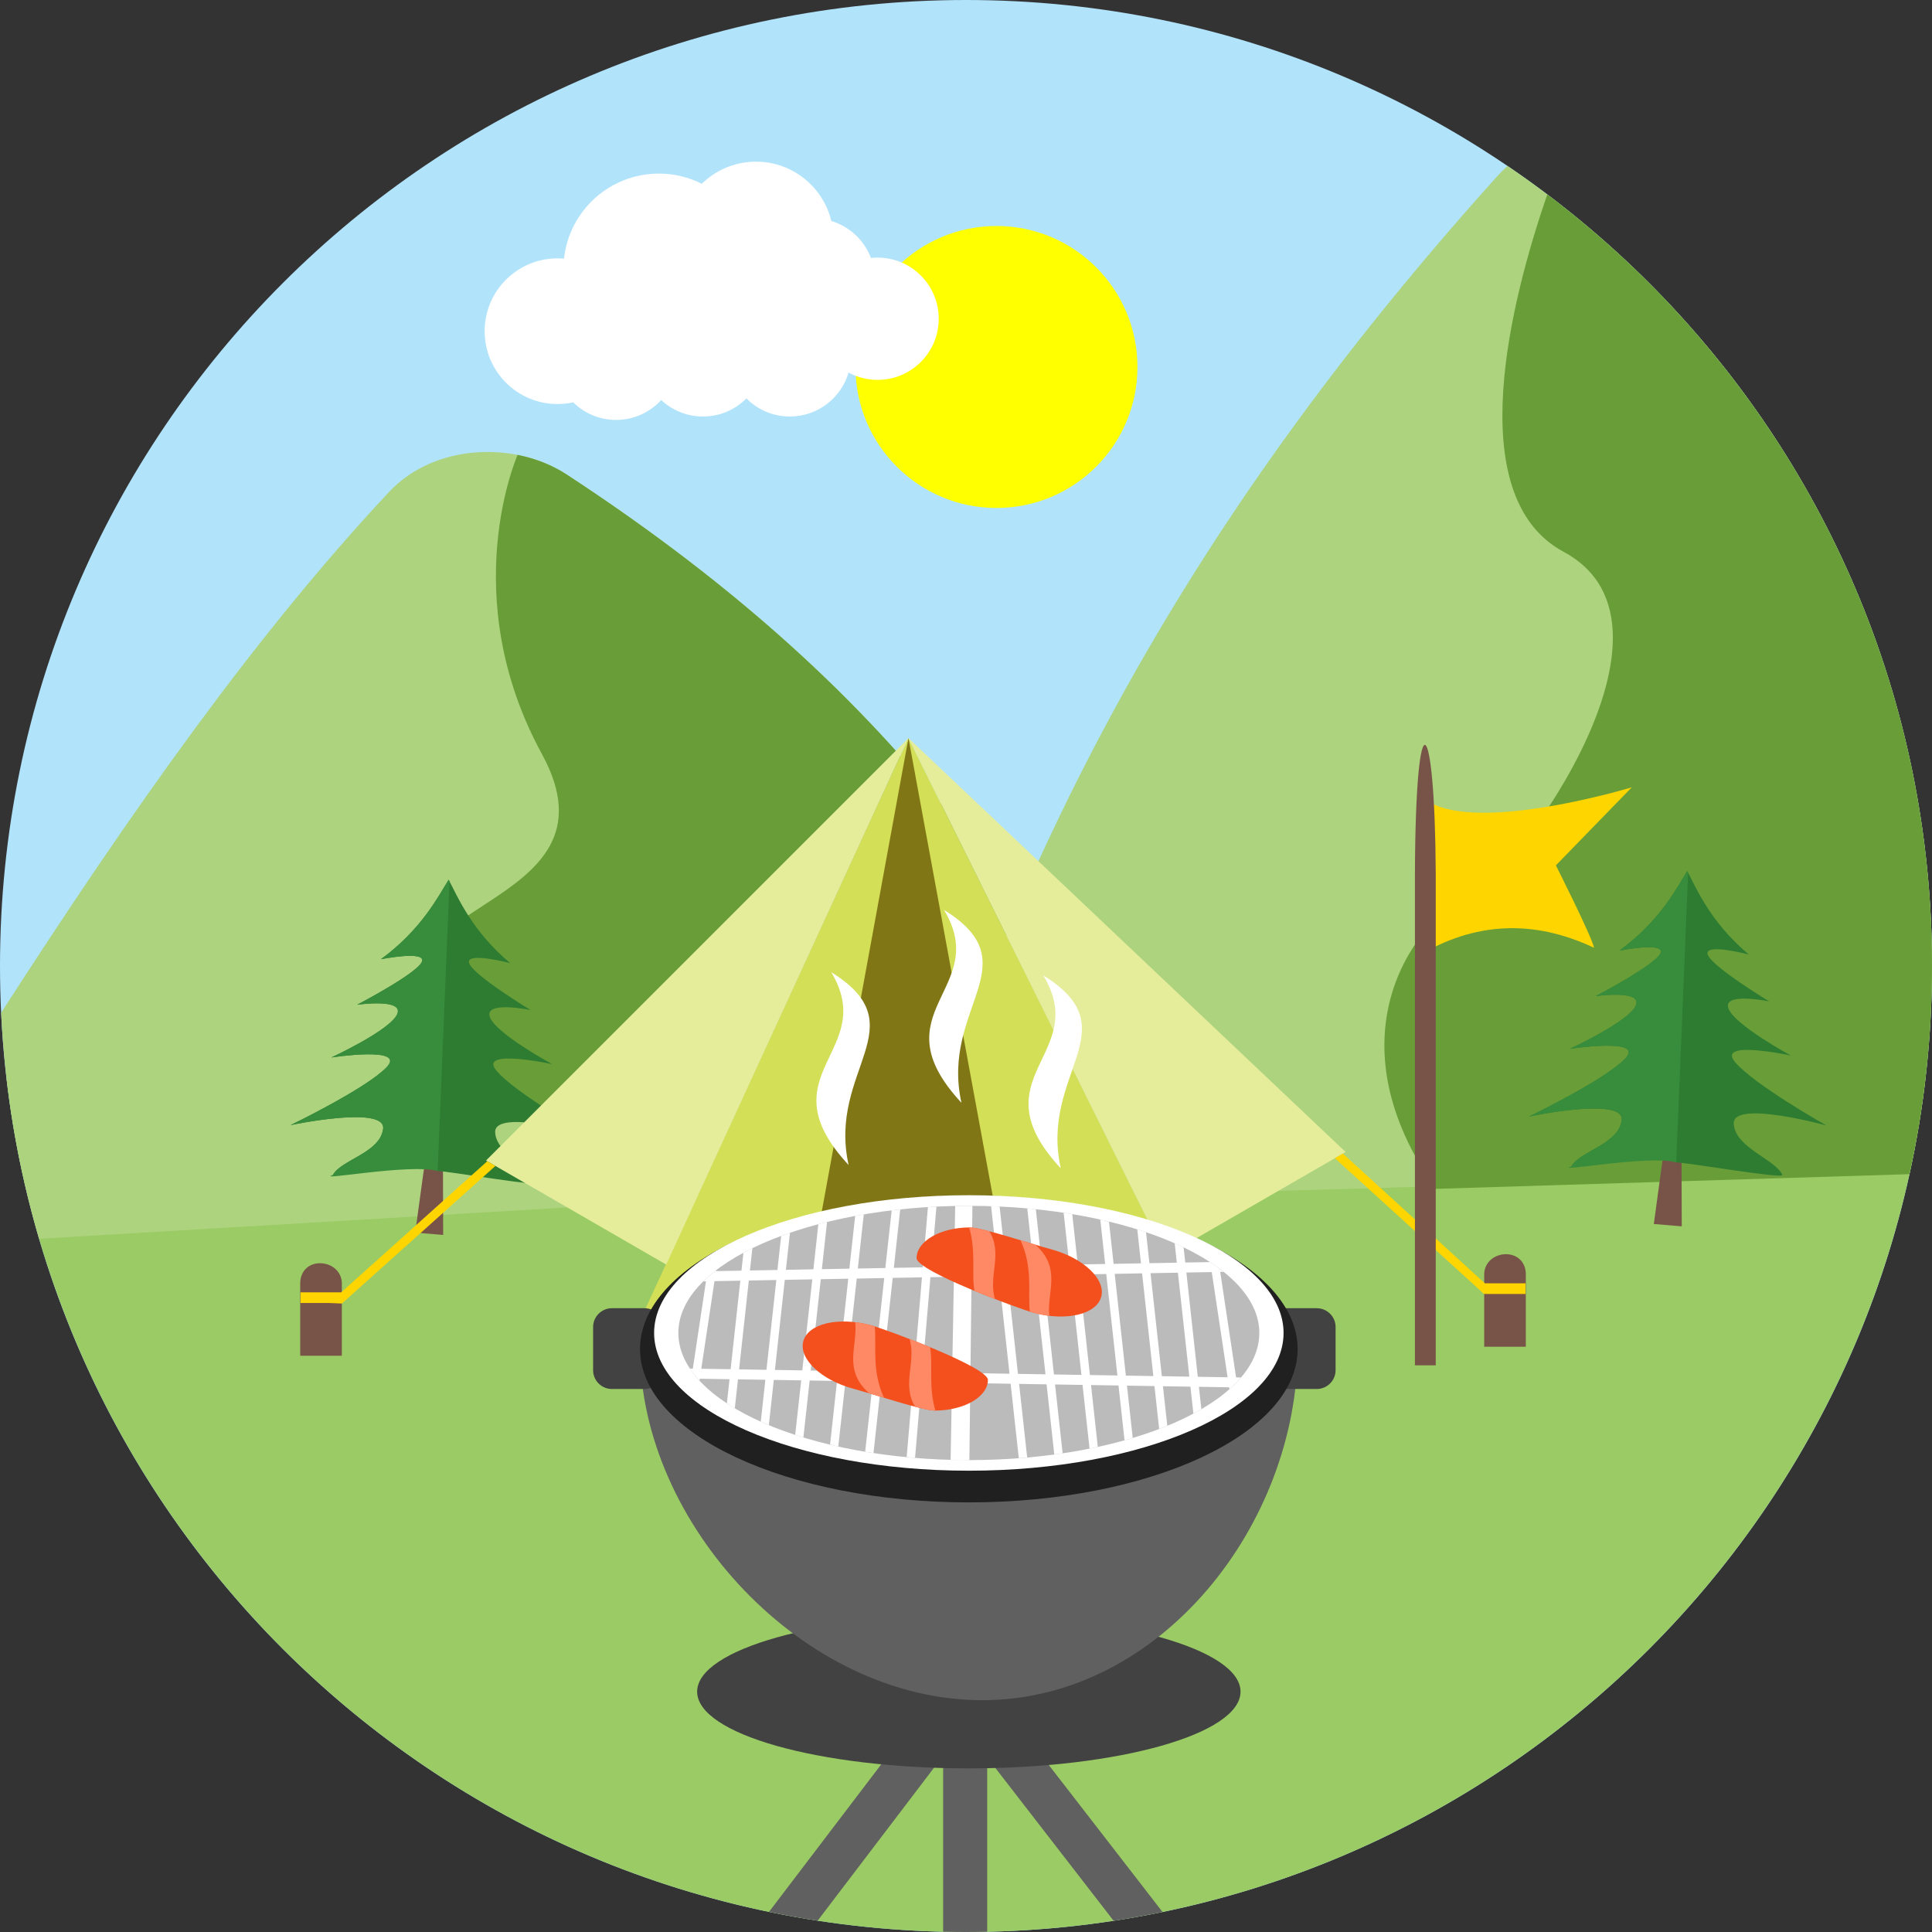 <?xml version="1.0" encoding="iso-8859-1"?>
<!-- Generator: Adobe Illustrator 19.0.0, SVG Export Plug-In . SVG Version: 6.00 Build 0)  -->
<svg version="1.1" id="Layer_1" xmlns="http://www.w3.org/2000/svg" xmlns:xlink="http://www.w3.org/1999/xlink" x="0px" y="0px"
	 viewBox="0 0 512 512" style="enable-background:new 0 0 512 512;" xml:space="preserve">
<rect x="0" y="0" width="512" height="512" fill="#333333" stroke="none"/>
<path style="fill:#B1E3FB;" d="M256,0c141.386,0,256,114.614,256,256S397.386,512,256,512S0,397.386,0,256S114.614,0,256,0z"/>
<path style="fill:#9BCB64;" d="M256,254.531c95.558,0,183.651,11.681,254.255,31.344C495.457,413.181,387.28,512,256,512
	S16.543,413.181,1.745,285.875C72.345,266.212,160.438,254.531,256,254.531z"/>
<path style="fill:#ADD37F;" d="M0.306,268.382c34.512-53.628,67.759-100.602,102.827-138.04c11.919-12.73,33.319-13.575,47.051-4.59
	c91.715,59.989,130.006,122.236,155.283,185.027L10.373,328.294C4.747,309.161,1.291,289.094,0.306,268.382z"/>
<path style="fill:#689D38;" d="M137.169,120.55c4.688,0.926,9.159,2.679,13.014,5.201
	c91.715,59.989,130.006,122.236,155.283,185.027l-152.328,9.04c0,0-10.488-20.046-35.667-50.592
	c-25.179-30.551,49.153-27.26,26.16-69.368C120.639,157.754,137.169,120.55,137.169,120.55z"/>
<path style="fill:#ADD37F;" d="M239.92,318.133c28.572-82.943,63.844-167.996,156.574-271.108c0.977-1.087,1.979-2.106,2.998-3.053
	C467.382,90.008,512,167.792,512,256c0,18.831-2.055,37.183-5.915,54.859C418.013,313.088,326.85,316.235,239.92,318.133z"/>
<path style="fill:#689D38;" d="M506.022,311.165l-125.578,3.894c-31.357-44.754,0.425-75.559,8.025-76.744
	c8.713-1.363,63.534-71.835,25.901-92.08c-27.502-14.798-13.732-67.432-4.323-94.704C471.968,98.254,512,172.45,512,256
	C512,274.942,509.924,293.395,506.022,311.165z"/>
<path style="fill:#FFFF00;" d="M264.076,59.891c20.632,0,37.361,16.73,37.361,37.365s-16.73,37.361-37.361,37.361
	c-20.636,0-37.365-16.725-37.365-37.361S243.44,59.891,264.076,59.891z"/>
<path style="fill:#FFFFFF;" d="M174.603,46.006c4.093,0,7.961,0.972,11.375,2.696c3.703-3.626,8.768-5.86,14.364-5.86
	c9.681,0,17.8,6.7,19.969,15.719c4.841,1.456,8.721,5.112,10.496,9.8c0.582-0.068,1.168-0.093,1.766-0.093
	c8.942,0,16.203,7.252,16.203,16.203c0,8.946-7.261,16.199-16.203,16.199c-2.79,0-5.414-0.705-7.698-1.94
	c-1.97,6.734-8.186,11.651-15.562,11.651c-4.497,0-8.569-1.834-11.507-4.802c-2.938,2.968-7.01,4.802-11.515,4.802
	c-4.272,0-8.169-1.664-11.065-4.369c-2.96,3.236-7.223,5.269-11.957,5.269c-4.433,0-8.45-1.775-11.371-4.662
	c-1.338,0.301-2.734,0.454-4.157,0.454c-10.666,0-19.307-8.645-19.307-19.303c0-10.662,8.641-19.303,19.307-19.303
	c0.577,0,1.159,0.025,1.724,0.081C150.833,55.87,161.567,46.006,174.603,46.006z"/>
<path style="fill:#785448;" d="M441.931,298.053c-0.17,0.633-3.652,26.317-3.652,26.317l7.405,0.624l-0.081-25.927L441.931,298.053z
	"/>
<path style="fill:#2E7C32;" d="M429.189,251.92c0,0,12.237-2.437,10.836,0.713c-1.405,3.146-17.15,11.354-17.15,11.354
	s12.496-1.792,10.624,2.492c-1.881,4.284-17.443,11.477-17.443,11.477s20.126-3.095,14.619,2.611
	c-5.503,5.707-25.442,15.32-25.442,15.32s25.353-5.363,24.538,0.998c-0.811,6.361-11.154,8.182-13.307,12.203
	c0,0,25.018-4.446,27.748-1.04c2.849,0.004,28.084,4.412,28.126,3.312c-1.843-4.144-12.547-7.184-12.878-13.579
	c-0.327-6.395,24.564,0.488,24.564,0.488s-19.171-10.794-24.228-16.819c-5.057-6.025,14.785-1.724,14.785-1.724
	s-14.984-8.118-16.53-12.505c-1.55-4.386,10.781-1.847,10.781-1.847s-15.082-9.138-16.25-12.365
	c-1.159-3.227,10.866-0.055,10.866-0.055c-10.127-8.513-13.842-17.426-16.309-22.109C444.322,235.373,439.94,244.039,429.189,251.92
	z"/>
<path style="fill:#388D3C;" d="M429.189,251.92c0,0,12.237-2.437,10.836,0.713c-1.405,3.146-17.15,11.354-17.15,11.354
	s12.496-1.792,10.624,2.492c-1.881,4.284-17.443,11.477-17.443,11.477s20.126-3.095,14.619,2.611
	c-5.503,5.707-25.442,15.32-25.442,15.32s25.353-5.363,24.538,0.998c-0.811,6.361-11.154,8.182-13.307,12.203
	c-5.117,1.758,20.67-3.112,27.748-1.04l3.155-76.765l-0.229-0.437C444.322,235.373,439.94,244.039,429.189,251.92z"/>
<path style="fill:#785448;" d="M113.693,300.337c-0.166,0.633-3.652,26.317-3.652,26.317l7.405,0.624l-0.076-25.927L113.693,300.337
	z"/>
<path style="fill:#2E7C32;" d="M100.95,254.204c0,0,12.241-2.437,10.836,0.713c-1.405,3.151-17.15,11.354-17.15,11.354
	s12.5-1.792,10.624,2.492c-1.877,4.289-17.443,11.477-17.443,11.477s20.122-3.095,14.619,2.616
	c-5.503,5.702-25.442,15.316-25.442,15.316s25.353-5.363,24.538,0.998c-0.811,6.361-11.154,8.182-13.307,12.203
	c0,0,25.018-4.441,27.748-1.036c2.849,0.004,28.079,4.412,28.126,3.312c-1.843-4.144-12.547-7.189-12.874-13.579
	c-0.331-6.395,24.559,0.488,24.559,0.488s-19.167-10.794-24.228-16.823c-5.057-6.025,14.785-1.724,14.785-1.724
	s-14.984-8.114-16.53-12.5c-1.55-4.39,10.785-1.847,10.785-1.847s-15.086-9.138-16.25-12.369
	c-1.163-3.223,10.861-0.055,10.861-0.055c-10.127-8.513-13.842-17.422-16.309-22.109
	C116.083,237.657,111.701,246.323,100.95,254.204z"/>
<path style="fill:#388D3C;" d="M100.95,254.204c0,0,12.241-2.437,10.836,0.713c-1.405,3.151-17.15,11.358-17.15,11.358
	s12.5-1.796,10.624,2.492c-1.877,4.284-17.443,11.473-17.443,11.473s20.122-3.095,14.619,2.616
	c-5.503,5.702-25.442,15.311-25.442,15.311s25.353-5.359,24.538,1.002c-0.811,6.361-11.154,8.182-13.307,12.203
	c-5.117,1.758,20.67-3.108,27.748-1.036l3.155-76.769l-0.229-0.437C116.083,237.657,111.701,246.323,100.95,254.204z"/>
<path style="fill:#D3DF56;" d="M240.752,195.6l76.383,153.963c1.333,2.692,1.193,5.639-0.391,8.191
	c-1.584,2.552-4.161,3.987-7.167,3.987H177.341c-2.96,0-5.503-1.393-7.099-3.885c-1.592-2.497-1.796-5.388-0.556-8.076
	L240.752,195.6z"/>
<polygon style="fill:#817616;" points="240.752,195.6 210.329,361.74 271.337,361.74 "/>
<g>
	<path style="fill:#785448;" d="M79.559,339.822c0.408-7.142,10.573-6.327,11.036,0v19.464H79.559V339.822z"/>
	<path style="fill:#785448;" d="M404.358,337.427c-0.403-7.138-10.573-6.327-11.031,0v19.473h11.031V337.427z"/>
</g>
<path style="fill:#E5ED9B;" d="M240.752,195.6l115.85,109.697l-47.751,27.574L240.752,195.6z M240.752,195.6L128.805,307.552
	l47.751,27.57L240.752,195.6z"/>
<g>
	<path style="fill:#FFD500;" d="M404.277,340.085h-10.798l-37.59-34.372l-2.127,1.227l39.522,35.968l3.303,0.013h7.69V340.085z
		 M79.639,342.476h10.802l38.69-34.737l2.157,1.248l-40.694,36.465l-3.261-0.14h-7.694V342.476z"/>
	<path style="fill:#FFD500;" d="M375.727,209.807v43.573c14.933-9.002,30.5-9.859,46.728-2.199
		c-0.815-3.422-10.131-21.846-10.131-21.846l20.118-20.687C432.441,208.648,385.136,223.008,375.727,209.807z"/>
</g>
<path style="fill:#785448;" d="M374.971,231.292c0.204-47.866,5.286-42.423,5.516,0v130.533h-5.516V231.292z"/>
<path style="fill:#606060;" d="M256.828,447.893c2.412-1.121,5.388-0.471,7.078,1.72l44.172,57.08
	c-4.284,0.883-8.603,1.664-12.959,2.331l-33.502-43.293v46.197C259.749,511.97,257.877,512,256,512c-2.03,0-4.047-0.03-6.059-0.081
	v-46.622l-33.247,43.696c-4.339-0.667-8.637-1.448-12.9-2.327l44.261-58.18c1.945-2.552,5.626-3.049,8.186-1.108l0,0
	C256.45,447.54,256.641,447.706,256.828,447.893z"/>
<path style="fill:#424242;" d="M256.752,427.991c39.764,0,72.001,9.095,72.001,20.317c0,11.227-32.236,20.33-72.001,20.33
	s-72.001-9.104-72.001-20.33C184.751,437.087,216.987,427.991,256.752,427.991z"/>
<path style="fill:#606060;" d="M343.885,357.502c0,46.21-36.13,93.065-83.597,93.065s-90.675-46.855-90.675-93.065H343.885z"/>
<g>
	<path style="fill:#424242;" d="M162.153,346.692h8.654c2.734,0,4.972,2.238,4.972,4.976v11.46c0,2.73-2.238,4.968-4.972,4.968
		h-8.654c-2.734,0-4.972-2.238-4.972-4.968v-11.46C157.181,348.93,159.419,346.692,162.153,346.692z M163.716,350.543h5.528
		c1.749,0,3.18,1.439,3.18,3.189v7.324c0,1.754-1.431,3.185-3.18,3.185h-5.528c-1.754,0-3.185-1.431-3.185-3.185v-7.324
		C160.531,351.982,161.962,350.543,163.716,350.543z"/>
	<path style="fill:#424242;" d="M348.968,346.692h-8.649c-2.739,0-4.972,2.238-4.972,4.976v11.46c0,2.73,2.233,4.968,4.972,4.968
		h8.649c2.734,0,4.976-2.238,4.976-4.968v-11.46C353.944,348.93,351.702,346.692,348.968,346.692z M347.409,350.543h-5.528
		c-1.749,0-3.185,1.439-3.185,3.189v7.324c0,1.754,1.435,3.185,3.185,3.185h5.528c1.754,0,3.18-1.431,3.18-3.185v-7.324
		C350.59,351.982,349.163,350.543,347.409,350.543z"/>
</g>
<path style="fill:#202020;" d="M256.752,316.85c48.125,0,87.134,18.199,87.134,40.652c0,22.449-39.009,40.648-87.134,40.648
	s-87.138-18.199-87.138-40.648C169.614,335.049,208.627,316.85,256.752,316.85z"/>
<path style="fill:#FFFFFF;" d="M256.752,316.744c46.061,0,83.406,16.347,83.406,36.504c0,20.165-37.344,36.503-83.406,36.503
	s-83.406-16.339-83.406-36.503C173.346,333.092,210.69,316.744,256.752,316.744z"/>
<path style="fill:#BBBBBB;" d="M256.752,319.555c42.516,0,76.981,15.086,76.981,33.693c0,18.615-34.465,33.697-76.981,33.697
	s-76.981-15.082-76.981-33.697C179.77,334.642,214.236,319.555,256.752,319.555z"/>
<path style="fill:#FFFFFF;" d="M182.836,362.683l0.773,0.013l3.478-23.133l-0.705,0.009c0.268-0.263,0.539-0.527,0.828-0.786l0,0
	c0.794-0.735,1.652-1.452,2.565-2.153l-0.034,0.221l6.755-0.123l0.514-4.73c0.773-0.412,1.563-0.819,2.378-1.219l-0.65,5.911
	l7.286-0.136l0.994-9.019c0.764-0.293,1.541-0.569,2.327-0.836l-1.078,9.817l7.29-0.136l1.312-11.961
	c0.76-0.195,1.533-0.395,2.31-0.582l-1.376,12.505l7.29-0.136l1.533-13.974c0.752-0.14,1.516-0.276,2.284-0.403l-1.575,14.339
	l7.286-0.132l1.681-15.282c0.752-0.089,1.507-0.174,2.267-0.255l-1.698,15.494l7.681-0.14l1.359-15.965
	c0.747-0.047,1.495-0.089,2.255-0.127l-1.367,16.054l6.046-0.115l0.289-16.11c1.635-0.03,2.259-0.038,3.618-0.038
	c0.318,0,0.633,0.004,0.947,0.008l-0.191,16.054l6.887-0.127l-1.741-15.834c0.756,0.025,1.503,0.051,2.255,0.085l1.724,15.706
	l7.257-0.127l-1.656-15.086c0.76,0.072,1.516,0.144,2.267,0.221l1.626,14.823l7.257-0.127l-1.507-13.757
	c0.76,0.115,1.524,0.238,2.276,0.361l1.469,13.35l7.257-0.132l-1.295-11.774c0.777,0.17,1.546,0.348,2.306,0.535l1.227,11.201
	l7.257-0.136l-0.985-9.01c0.786,0.251,1.558,0.51,2.323,0.764l0.9,8.208l7.257-0.132l-0.565-5.155
	c0.807,0.357,1.597,0.718,2.361,1.087l0.442,4.025l6.564-0.119c1.287,0.836,2.488,1.698,3.605,2.59l-0.904,0.013l4.204,27.956
	l1.308,0.017c-0.357,0.42-0.73,0.828-1.121,1.231l0,0c-0.335,0.361-0.696,0.713-1.066,1.066v0.004l-0.064,0.055l-0.021,0.017
	l-0.009,0.013l-0.03,0.03h-0.004l-0.03,0.03l-0.013,0.013l-0.017,0.013l-0.025,0.025l-0.009,0.008l-0.119,0.11l0,0
	c-0.183,0.17-0.365,0.331-0.548,0.497l-0.081-0.505l-8-0.132l0.65,5.932c-0.688,0.395-1.393,0.79-2.115,1.176l-0.786-7.142
	l-7.282-0.115l1.151,10.484c-0.705,0.289-1.422,0.573-2.153,0.845l-1.248-11.367l-7.286-0.119l1.529,13.859
	c-0.722,0.212-1.444,0.425-2.174,0.628l-1.597-14.526l-7.282-0.115l1.796,16.39c-0.722,0.153-1.452,0.306-2.187,0.454l-1.86-16.882
	l-7.286-0.119l2.013,18.245c-0.735,0.106-1.469,0.212-2.212,0.31l-2.042-18.589l-7.282-0.119l2.14,19.515
	c-0.739,0.064-1.478,0.123-2.221,0.178l-2.17-19.732l-10.687-0.174l-0.238,20.407c-4.794,0.161-0.2,0.166-4.972-0.068l0.365-20.415
	l-8.085-0.132l-1.707,20.037c-0.747-0.068-1.482-0.14-2.221-0.221l1.69-19.855l-8.411-0.132l-2.076,18.921
	c-0.739-0.11-1.478-0.221-2.204-0.352l2.047-18.606l-7.261-0.119l-1.906,17.354c-0.739-0.166-1.465-0.331-2.182-0.505l1.851-16.882
	l-7.257-0.119l-1.664,15.095c-0.726-0.225-1.452-0.45-2.17-0.684l1.588-14.445l-7.257-0.119l-1.312,11.982
	c-0.726-0.297-1.439-0.611-2.14-0.921l1.214-11.099l-7.257-0.115l-0.841,7.664c-0.726-0.429-1.422-0.866-2.102-1.312l0.705-6.386
	l-7.885-0.127l-0.076,0.501c-0.157-0.17-0.314-0.34-0.463-0.514l0,0C184.135,364.491,183.439,363.595,182.836,362.683z
	 M185.846,362.734l7.775,0.123l2.573-23.464l-6.853,0.123L185.846,362.734z M195.863,362.895l7.257,0.119l2.616-23.799l-7.29,0.136
	L195.863,362.895z M205.361,363.048l7.257,0.119l2.645-24.126l-7.286,0.132L205.361,363.048z M214.856,363.201l7.257,0.115
	l2.688-24.445l-7.286,0.132L214.856,363.201z M224.346,363.358l7.265,0.115l2.722-24.776l-7.291,0.132L224.346,363.358z
	 M233.848,363.511l8.344,0.136l2.136-25.137l-7.749,0.14L233.848,363.511z M244.425,363.68l7.91,0.127l0.463-25.447l-6.225,0.11
	L244.425,363.68z M257.172,363.888l10.356,0.166l-2.841-25.91l-7.206,0.127L257.172,363.888z M269.774,364.092l7.291,0.115
	l-2.887-26.236l-7.257,0.132L269.774,364.092z M279.307,364.245l7.282,0.119l-2.917-26.568l-7.252,0.132L279.307,364.245z
	 M288.839,364.398l7.286,0.119l-2.96-26.895l-7.252,0.132L288.839,364.398z M298.367,364.551l7.282,0.123l-2.985-27.226
	l-7.257,0.132L298.367,364.551z M307.9,364.704l7.286,0.123l-3.032-27.553l-7.252,0.132L307.9,364.704z M317.428,364.861
	l7.898,0.132l-4.195-27.88l-6.73,0.119L317.428,364.861z"/>
<path style="fill:#F3501E;" d="M226.218,368.05c-8.611-2.306-14.585-7.953-13.333-12.611c1.248-4.654,9.244-6.56,17.855-4.25
	c4.255,1.146,31.064,11.112,31.064,14.492c0,4.497-6.31,8.14-14.101,8.14C244.527,373.82,231.381,369.438,226.218,368.05z"/>
<g>
	<g>
		<path style="fill:#FFFFFF;" d="M224.893,308.745c-22.504-24.22,8.059-30.049-4.615-51.114
			C243.398,271.948,219.271,283.476,224.893,308.745z"/>
		<path style="fill:#FFFFFF;" d="M254.794,292.249c-22.508-24.215,8.059-30.045-4.615-51.106
			C273.299,255.461,249.168,266.985,254.794,292.249z"/>
		<path style="fill:#FFFFFF;" d="M281.107,309.611c-22.5-24.22,8.063-30.049-4.611-51.11
			C299.616,272.814,275.494,284.343,281.107,309.611z"/>
	</g>
	<path style="fill:#FF8964;" d="M230.316,369.239c-7.019-6.288-2.989-12.534-3.669-18.84c1.329,0.153,2.701,0.42,4.093,0.79
		c0.268,0.072,0.628,0.187,1.066,0.318c0.569,5.1-0.896,11.677,2.48,18.929C232.901,370.02,231.555,369.612,230.316,369.239z
		 M241.024,354.832c1.758,0.684,3.605,1.414,5.448,2.178c0.836,4.501-0.493,10.314,1.418,16.81h-0.187
		c-0.968,0-2.862-0.408-5.172-1.011C238.854,366.823,242.909,360.861,241.024,354.832z"/>
</g>
<path style="fill:#F3501E;" d="M278.496,331.054c8.615,2.306,14.585,7.957,13.337,12.611c-1.248,4.654-9.239,6.56-17.855,4.25
	c-4.255-1.142-31.073-11.108-31.073-14.492c0-4.492,6.318-8.14,14.11-8.14C260.191,325.283,273.341,329.669,278.496,331.054z"/>
<path style="fill:#FF8964;" d="M274.398,329.869c7.023,6.288,2.989,12.534,3.673,18.84c-1.333-0.157-2.705-0.425-4.093-0.794
	c-0.272-0.072-0.633-0.183-1.07-0.323c-0.569-5.091,0.904-11.672-2.475-18.925C271.817,329.083,273.167,329.491,274.398,329.869z
	 M263.694,344.276c-1.758-0.688-3.609-1.418-5.448-2.182c-0.841-4.497,0.497-10.318-1.414-16.81h0.183
	c0.964,0,2.858,0.412,5.167,1.015C265.855,332.281,261.804,338.242,263.694,344.276z"/>
<g>
</g>
<g>
</g>
<g>
</g>
<g>
</g>
<g>
</g>
<g>
</g>
<g>
</g>
<g>
</g>
<g>
</g>
<g>
</g>
<g>
</g>
<g>
</g>
<g>
</g>
<g>
</g>
<g>
</g>
</svg>
